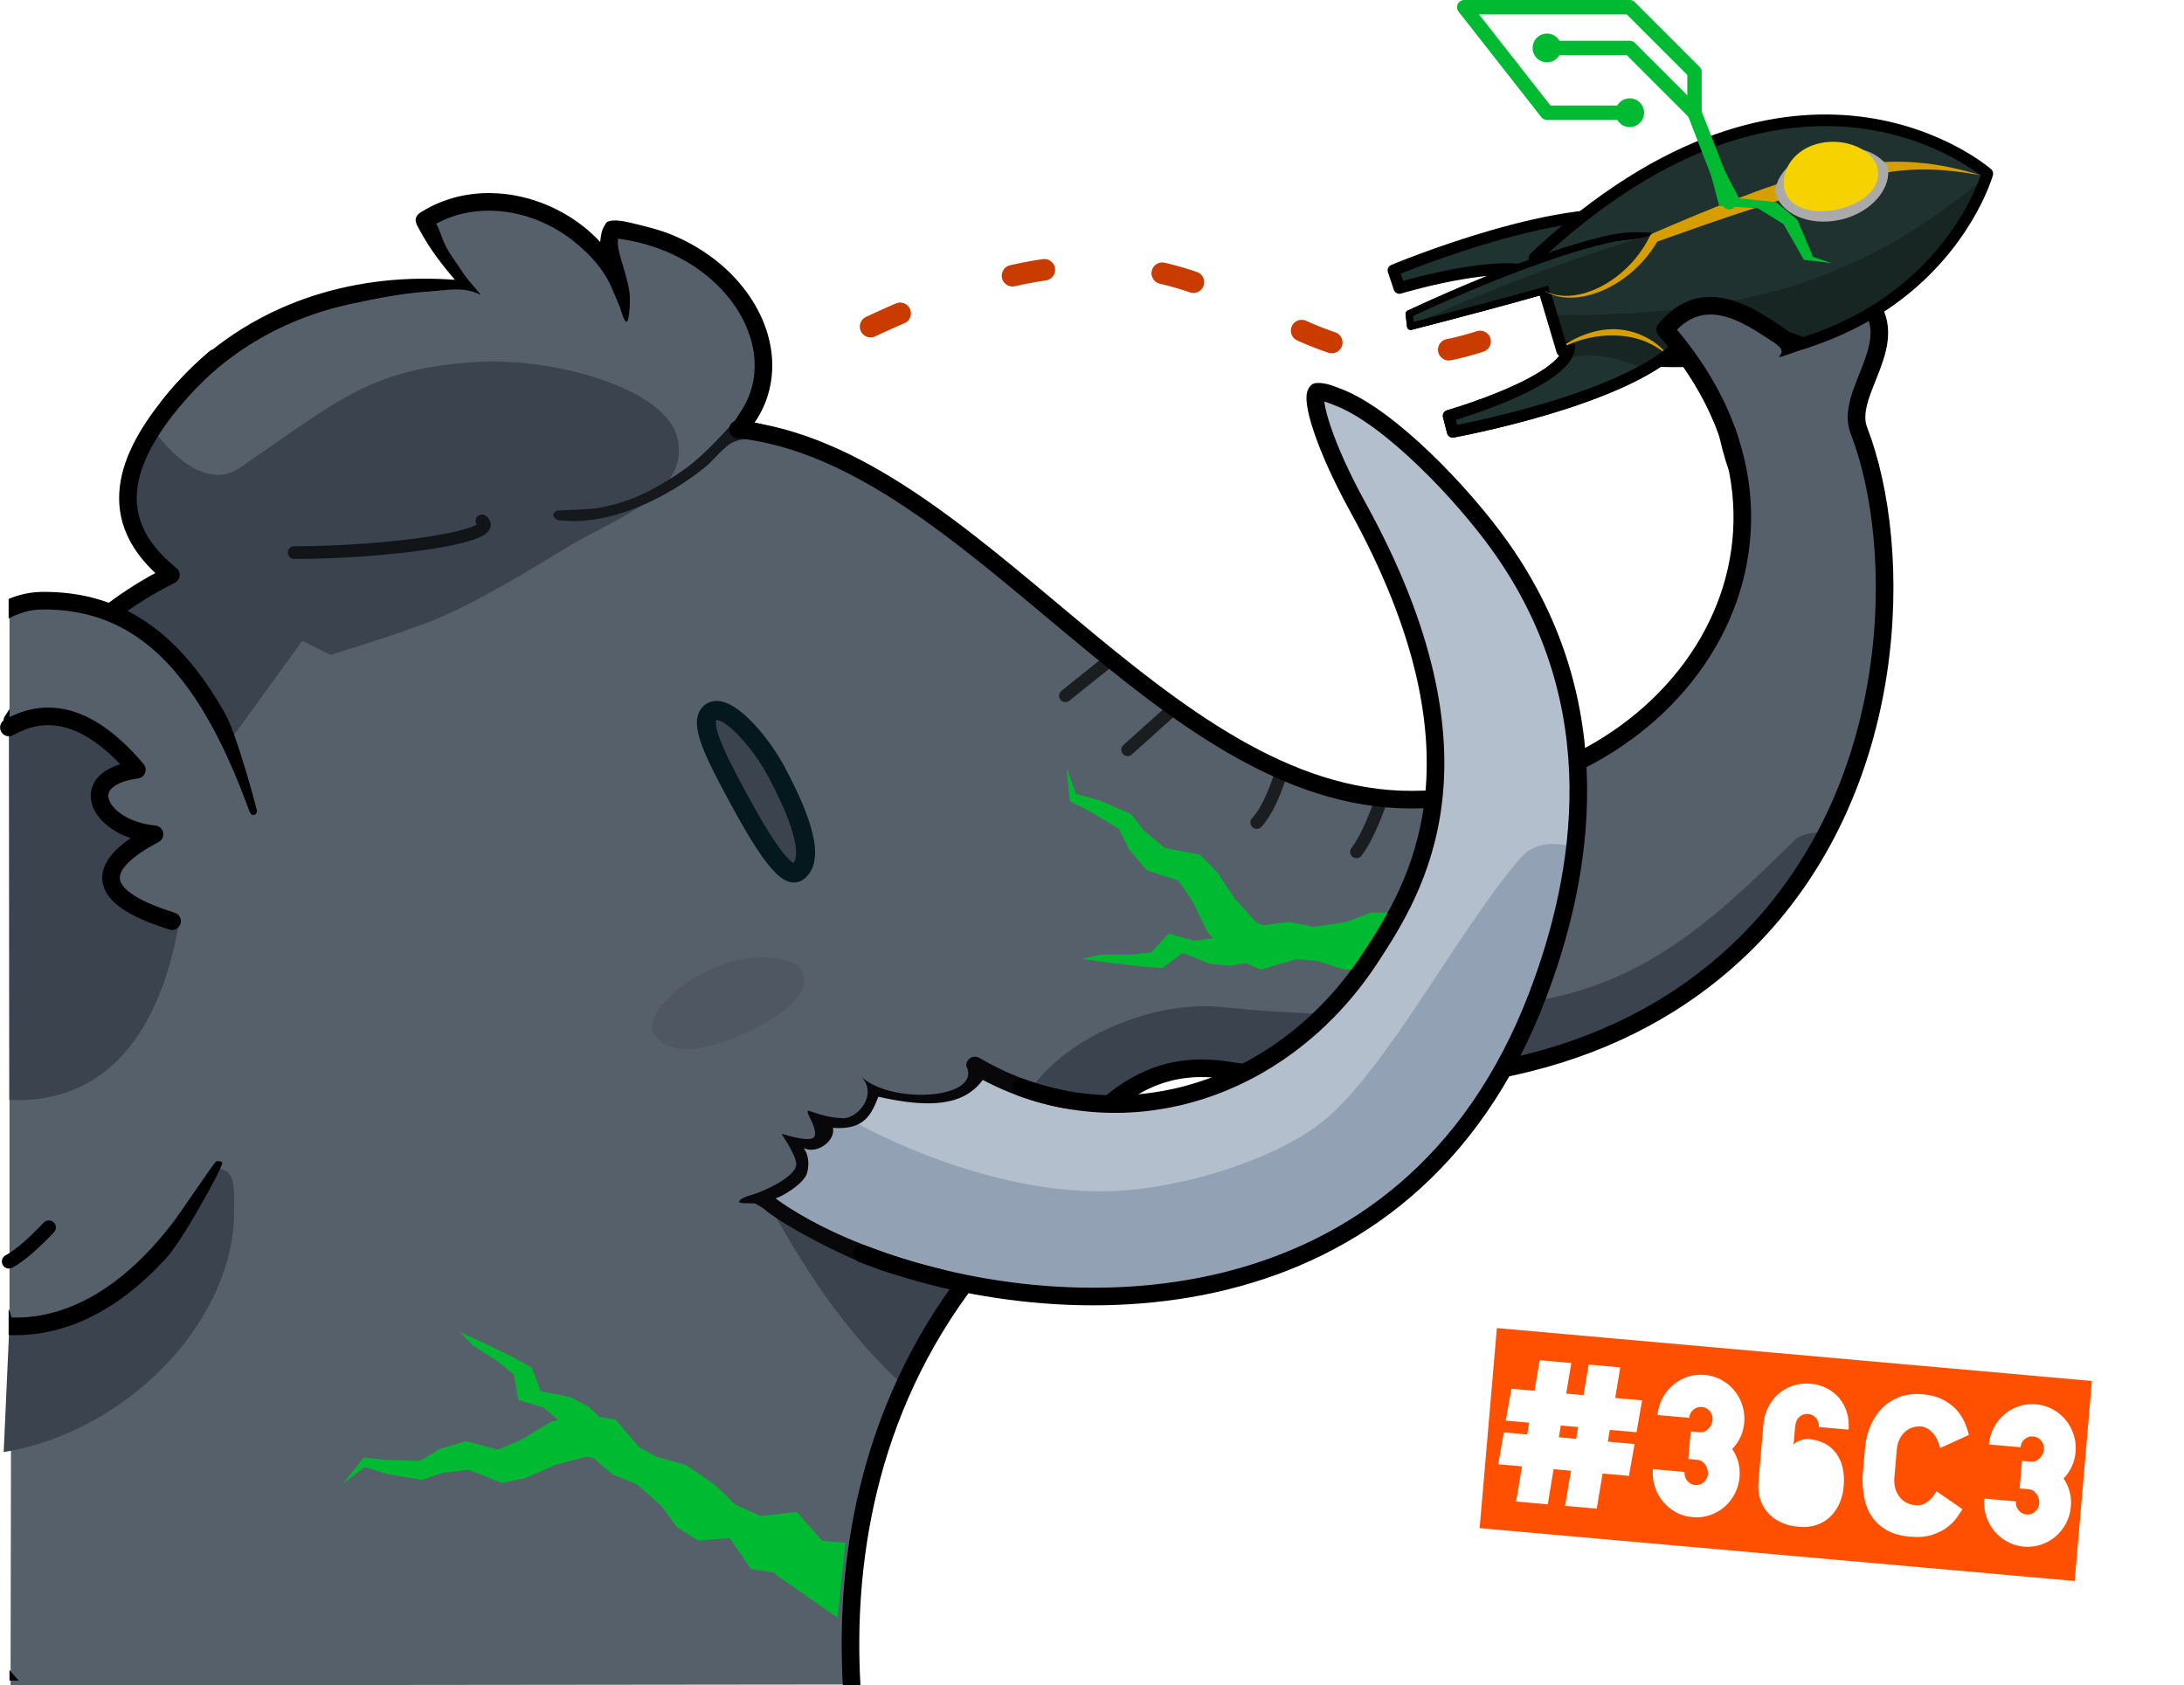 <?xml version="1.0" encoding="UTF-8" standalone="no"?>
<svg
   xmlns:dc="http://purl.org/dc/elements/1.1/"
   xmlns:cc="http://creativecommons.org/ns#"
   xmlns:rdf="http://www.w3.org/1999/02/22-rdf-syntax-ns#"
   xmlns:svg="http://www.w3.org/2000/svg"
   xmlns="http://www.w3.org/2000/svg"
   xmlns:sodipodi="http://sodipodi.sourceforge.net/DTD/sodipodi-0.dtd"
   xmlns:inkscape="http://www.inkscape.org/namespaces/inkscape"
   width="310.09"
   height="239.321"
   viewBox="0 0 310.09 239.321"
   version="1.1"
   xml:space="preserve"
   style="clip-rule:evenodd;fill-rule:evenodd;stroke-linecap:round;stroke-linejoin:round;stroke-miterlimit:1.5"
   id="svg1079"
   sodipodi:docname="36c33.svg"
   inkscape:version="0.92.4 5da689c313, 2019-01-14"><defs
     id="defs1083" /><sodipodi:namedview
     pagecolor="#ffffff"
     bordercolor="#666666"
     borderopacity="1"
     objecttolerance="10"
     gridtolerance="10"
     guidetolerance="10"
     inkscape:pageopacity="0"
     inkscape:pageshadow="2"
     inkscape:window-width="2556"
     inkscape:window-height="1414"
     id="namedview1081"
     showgrid="false"
     inkscape:zoom="1.5219697"
     inkscape:cx="-120.9312"
     inkscape:cy="-55.991441"
     inkscape:window-x="0"
     inkscape:window-y="22"
     inkscape:window-maximized="0"
     inkscape:current-layer="svg1079"
     fit-margin-top="0"
     fit-margin-left="0"
     fit-margin-right="0"
     fit-margin-bottom="0" /><g
     id="mastodon"
     transform="translate(1.548,4.212)"><path
       d="M -0.05,235.109 0.2,98.139 C 3.862,92.555 10.515,83.499 22.717,77.419 12.803,69.46 16.496,60.602 23.013,52.703 33.475,40.024 48.48,34.375 64.985,36.521 61.266,32.269 60.64,30.792 58.717,27.086 c 11.337,-7.311 27.917,1.7 28.167,13.5 -0.136,-6.404 -2.855,-8.783 -1.667,-12.167 0.289,-0.011 0.577,-0.052 0.858,-0.018 17.264,2.078 26.303,18.554 17.142,28.351 33.605,3.604 59.756,52.679 95.675,52.586 37.871,-0.099 62.192,-36.921 35.992,-66.752 6.067,-7.321 13.278,-0.917 17.667,1.833 2.75,-2.482 4.25,-4.389 10.666,-6.333 5.917,6.222 -2.963,13.342 -0.833,18.833 6.393,16.481 6.361,50.928 -16.368,73.137 -14.105,13.782 -37.142,23.22 -73.465,17.696 -16.123,-2.452 -22.891,11.917 -36.192,29.058 -15.251,19.656 -17.901,41.707 -16.995,58.174 z"
       style="fill:#56606b"
       id="path985"
       inkscape:connector-curvature="0" /><path
       d="m 257.375,114.778 c 0.592,-1.223 -3.029,-0.751 -4,0.2 -10.167,9.967 -19.536,19.144 -34.2,22.4 -14.335,3.184 -33.1,2.867 -47.4,1.4 -9.93,-1.018 -24.681,4.919 -28.8,15 l 6.8,5.8 c 2.533,-4.849 8.314,-11.459 14.4,-11.8 11.933,-0.666 39.167,3.667 54.8,-1.8 15.568,-5.443 31.267,-16.466 38.4,-31.2 z"
       style="fill:#3a434e"
       id="path987"
       inkscape:connector-curvature="0" /><path
       d="m 107.975,167.386 c 5.488,10.128 11.618,18.64 18.6,25 l 9.6,-16.8 z"
       style="fill:#3a434e"
       id="path989"
       inkscape:connector-curvature="0" /><path
       d="m 22.975,76.978 c -5.43,-4.965 -11.864,-9.557 -2.6,-20 0,0 6.25,9.293 12.2,5.2 14.257,-9.806 18.61,-14.051 33.6,-15 10.62,-0.672 26.565,3.652 28.4,10.6 2.149,8.138 -8.933,11.667 -15.4,15.6 -6.131,3.73 -13.2,8.034 -19,10.4 -4.952,2.021 -14.8,5 -14.8,5 l -4,-2 -10,13.8 -17.8,-7.2 -5.4,-5.2 z"
       style="fill:#3a434e"
       id="path991"
       inkscape:connector-curvature="0" /><path
       d="m 103.384,55.375 c 0.031,0.004 0.063,0.006 0.093,0.012 0.093,0.016 0.183,0.048 0.266,0.093 0.34,0.182 0.528,0.573 0.46,0.953 -0.023,0.123 -0.071,0.242 -0.142,0.346 -0.018,0.026 -0.038,0.05 -0.057,0.075 -0.155,0.183 1.259,1.058 1.102,1.239 -0.67,0.194 -0.923,-0.127 -2.229,0.338 -1.556,0.554 -3.048,2.689 -4.338,3.72 -1.363,1.088 -2.794,2.091 -4.283,2.997 -2.466,1.499 -5.101,2.746 -7.865,3.586 -2.049,0.622 -4.181,1.021 -6.326,1.043 -0.561,0.006 -1.121,-0.015 -1.679,-0.065 C 78.248,69.7 78.111,69.686 77.973,69.67 77.845,69.655 77.713,69.645 77.59,69.603 77.289,69.499 77.061,69.236 77,68.924 c -0.018,-0.093 0.182,-0.559 0.572,-0.626 0.448,-0.078 4.628,-0.144 5.858,-0.381 1.554,-0.298 3.26,-0.735 4.733,-1.31 2.455,-0.958 4.761,-2.334 6.942,-3.811 2.353,-1.594 4.356,-3.653 6.3,-5.727 0.421,-0.449 0.828,-0.909 1.225,-1.378 l 0.065,-0.069 c 0.024,-0.02 0.046,-0.042 0.071,-0.061 0.1,-0.077 0.215,-0.133 0.337,-0.163 0.082,-0.02 0.104,-0.018 0.187,-0.025 0.031,0 0.063,0.001 0.094,0.002 z"
       style="fill:#15181c;fill-rule:nonzero"
       id="path993"
       inkscape:connector-curvature="0" /><path
       d="m 66.884,69.752 c 2.98,2.263 -13.562,4.511 -26.667,4.5"
       style="fill:none;stroke:#000000;stroke-width:1.8px;stroke-opacity:0.69"
       id="path995"
       inkscape:connector-curvature="0" /><path
       d="m 149.717,94.586 5.834,-4.667"
       style="fill:none;stroke:#000000;stroke-width:1.8px;stroke-opacity:0.69"
       id="path997"
       inkscape:connector-curvature="0" /><path
       d="m 158.551,102.252 6.5,-5.833"
       style="fill:none;stroke:#000000;stroke-width:1.8px;stroke-opacity:0.69"
       id="path999"
       inkscape:connector-curvature="0" /><path
       d="m 176.884,112.586 c 1.34,-1.428 2.555,-4.052 3.667,-7.667"
       style="fill:none;stroke:#000000;stroke-width:1.8px;stroke-opacity:0.69"
       id="path1001"
       inkscape:connector-curvature="0" /><path
       d="m 191.051,116.752 c 1.163,-1.499 2.33,-4.107 3.5,-7.333"
       style="fill:none;stroke:#000000;stroke-width:1.8px;stroke-opacity:0.69"
       id="path1003"
       inkscape:connector-curvature="0" /><path
       d="m 99.384,96.919 c -1.799,1.324 0.46,5.835 3.756,11.95 3.064,5.687 6.811,12.002 8.577,10.717 2.85,-2.075 -0.356,-9.201 -3,-14.167 -2.482,-4.663 -7.318,-9.984 -9.333,-8.5 z"
       style="fill:#3a434e;stroke:#05181e;stroke-width:2.7px"
       id="path1005"
       inkscape:connector-curvature="0" /><path
       d="m 99.568,133.34 c 7.003,-3.042 12.226,-1.139 12.855,0.449 1.041,2.632 -1.712,5.944 -9.068,9.081 -7.533,3.213 -11.034,1.908 -12.229,-0.658 -0.837,-1.796 2.482,-6.282 8.442,-8.872 z"
       style="fill:#4f5862"
       id="path1007"
       inkscape:connector-curvature="0" /><path
       d="m -0.2,234.433 v -1.527 c 0.1,0.126 0.201,0.252 0.303,0.376 0.326,0.395 0.666,0.779 1.019,1.151 z M 106.381,55.955 c 1.339,0.253 -3.3,2.04 -3.3,2.04 -0.92,-0.093 -0.709,-1.267 -0.305,-2.441 0,0 0.705,-1.088 0.976,-1.51 0.536,-0.836 0.968,-1.738 1.276,-2.681 0.274,-0.836 0.449,-1.702 0.528,-2.578 0.052,-0.587 0.061,-1.177 0.029,-1.765 -0.023,-0.427 -0.068,-0.852 -0.132,-1.274 -0.488,-3.184 -2.092,-6.121 -4.222,-8.504 -0.374,-0.418 -0.766,-0.821 -1.173,-1.208 C 99.486,35.491 98.884,34.98 98.257,34.501 97.475,33.905 96.653,33.36 95.801,32.868 94.556,32.149 93.245,31.543 91.893,31.052 90.688,30.615 89.451,30.268 88.196,30.01 87.571,29.882 86.943,29.778 86.311,29.691 l -0.114,-0.015 c -0.122,1.02 0.171,2.034 0.455,3.003 0.159,0.533 0.323,1.064 0.478,1.598 0.272,0.951 0.511,1.91 0.68,2.885 0.185,1.072 0.006,3.929 -0.303,4.254 -0.345,0.363 -0.824,-1.27 -1.04,-2.014 -0.046,-0.156 -1.063,-2.533 -1.312,-3.07 -1.201,-2.584 -3.006,-4.466 -5.204,-6.252 -0.385,-0.313 -0.784,-0.612 -1.193,-0.895 -0.527,-0.363 -1.071,-0.701 -1.63,-1.012 -0.685,-0.38 -1.392,-0.721 -2.116,-1.019 -0.899,-0.369 -1.824,-0.674 -2.767,-0.907 -1.254,-0.311 -2.537,-0.49 -3.828,-0.536 -0.23,-0.007 -0.46,-0.01 -0.689,-0.009 -0.505,0.006 -1.009,0.03 -1.512,0.08 -0.96,0.094 -1.913,0.274 -2.841,0.543 -1.036,0.3 -2.034,0.713 -2.985,1.222 l -0.005,0.003 c 0.584,1.048 0.809,2.129 1.363,3.195 0.771,1.486 1.45,2.23 2.617,4.045 0.506,0.789 2.57,2.986 2.256,2.831 -2.438,-1.204 -4.796,-0.6 -7.533,-0.419 -3.657,0.241 -7.303,0.989 -10.886,1.76 -3.669,0.791 -7.245,2.021 -10.604,3.698 -2.608,1.303 -5.082,2.874 -7.365,4.688 -2.244,1.785 -4.301,3.803 -6.136,6.007 -0.583,0.7 -3.315,0.138 -2.816,-0.495 0.78,-0.991 1.595,-1.953 2.451,-2.878 1.356,-1.466 2.811,-2.841 4.352,-4.11 3.066,-2.526 6.474,-4.628 10.097,-6.254 3.043,-1.366 6.234,-2.397 9.494,-3.099 3.381,-0.729 6.835,-1.104 10.292,-1.154 1.694,-0.025 3.386,0.034 5.076,0.155 -0.222,-0.26 -0.441,-0.522 -0.661,-0.785 -0.914,-1.105 -1.803,-2.23 -2.61,-3.416 C 59.011,30.201 58.33,29.034 57.7,27.838 l -0.091,-0.174 c -0.117,-0.383 -0.208,-0.494 -0.099,-0.901 0.1,-0.375 0.252,-0.491 0.535,-0.731 0.041,-0.036 0.092,-0.059 0.138,-0.088 0.473,-0.299 0.96,-0.575 1.459,-0.827 1.594,-0.805 3.309,-1.36 5.069,-1.656 0.991,-0.166 1.993,-0.247 2.998,-0.259 0.157,0 0.157,0 0.315,0 0.84,0.011 1.678,0.068 2.511,0.179 1.862,0.248 3.69,0.746 5.428,1.461 2.235,0.92 4.328,2.198 6.149,3.79 0.533,0.466 1.039,0.96 1.522,1.478 l 0.034,0.036 c 0,-0.112 0.121,-1.168 0.289,-1.644 0.157,-0.443 0.573,-1.14 0.721,-1.211 0.667,-0.318 1.785,-0.243 3.413,0.152 2.003,0.486 4.018,0.956 5.919,1.753 0.987,0.415 1.95,0.886 2.881,1.415 0.794,0.451 1.564,0.943 2.306,1.476 0.53,0.38 1.045,0.782 1.543,1.203 3.133,2.648 5.645,6.142 6.76,10.12 0.18,0.643 0.323,1.297 0.424,1.957 0.153,1.003 0.211,2.021 0.163,3.035 -0.058,1.218 -0.269,2.428 -0.635,3.591 -0.427,1.357 -1.062,2.653 -1.875,3.82 0.269,0.044 0.536,0.093 0.804,0.142 z"
       id="path1009"
       inkscape:connector-curvature="0" /><path
       d="m 0.2,98.139 c 3.662,-5.584 10.315,-14.64 22.517,-20.72 -9.914,-7.959 -6.221,-16.817 0.296,-24.716 1.86,-2.254 3.864,-4.286 5.993,-6.091"
       style="fill:none;stroke:#000000;stroke-width:2.5px;stroke-linecap:butt;stroke-miterlimit:1.414"
       id="path1011"
       inkscape:connector-curvature="0" /><path
       d="m 103.217,56.752 c 33.605,3.604 59.756,52.679 95.675,52.586 37.871,-0.099 62.192,-36.921 35.992,-66.752 6.067,-7.321 13.278,-0.917 17.667,1.833 2.75,-2.482 4.25,-4.389 10.666,-6.333 5.917,6.222 -2.963,13.342 -0.833,18.833 6.393,16.481 6.361,50.928 -16.368,73.137 -14.105,13.782 -37.142,23.22 -73.465,17.696 -16.123,-2.452 -22.891,11.917 -36.192,29.058 -15.251,19.656 -17.901,41.707 -16.995,58.174"
       style="fill:none;stroke:#000000;stroke-width:2.5px;stroke-linecap:butt;stroke-miterlimit:1.414"
       id="path1013"
       inkscape:connector-curvature="0" /></g><g
     style="clip-rule:evenodd;fill-rule:evenodd;stroke-linecap:round;stroke-linejoin:round;stroke-miterlimit:1.5"
     id="g3380-7"
     transform="matrix(0.181,0.984,0.984,-0.181,63.377,82.04)"><path
       style="font-family:none;mix-blend-mode:normal;fill:none;fill-rule:nonzero;stroke:none;stroke-width:0.341;stroke-linecap:butt;stroke-linejoin:miter;stroke-miterlimit:10;stroke-dasharray:none;stroke-dashoffset:0"
       inkscape:connector-curvature="0"
       id="path1467-3"
       d="M 41.525,89.074 52.299,87.39" /><path
       style="font-family:none;mix-blend-mode:normal;fill:#00bb31;fill-rule:nonzero;stroke:none;stroke-width:0.341;stroke-linecap:butt;stroke-linejoin:miter;stroke-miterlimit:10;stroke-dasharray:none;stroke-dashoffset:0"
       inkscape:connector-curvature="0"
       id="path1575-6"
       d="m 75.152,135.288 0.125,-0.223 -1.941,-2.926 1.13,-5.175 -3.341,-3.033 -0.656,-3.49 0.687,-3.718 -0.155,-4.611 -1.327,-3.376 -0.149,-2.54 -0.025,-1.108 -0.618,-0.926 -3.815,-2.347 -4.256,-1.828 -2.816,-1.945 -1.83,-4.683 -2.855,-2.425 -2.777,-1.465 -2.751,-4.125 -1.454,-3.022 -3.918,-0.648 4.8,-0.39 1.895,2.503 3.192,3.606 3.218,0.946 3.296,1.906 2.271,4.164 3.257,1.426 4.697,1.309 0.939,0.578 0.025,-0.19 -0.149,-2.54 -1.663,-3.319 2.201,-2.939 -0.206,-2.876 -0.77,-4.161 0.102,-2.73 1.129,3.313 1.385,4.453 0.821,3.167 -1.586,3.231 2.278,3.61 0.764,2.832 0.019,2.132 1.275,1.911 -0.538,5.205 0.764,2.832 1.943,3.667 0.771,4.903 -0.072,4.01 1.271,3.782 3.957,3.325 -0.515,5.467 2.066,2.601 -8.521,6.455" /></g><g
     id="ear"
     transform="translate(1.548,4.212)"><path
       d="m -0.2,82.153 c 1.465,-0.675 2.995,-1.047 4.584,-1.067 14.728,-0.191 23.716,10.351 30.667,29.5 l -5.667,51.333 c -8.83,15.645 -19.32,22.601 -29.584,22.197 z"
       style="fill:#56606b"
       id="path1016"
       inkscape:connector-curvature="0" /><path
       d="m 29.575,161.778 c -6.286,14.409 -16.353,21.623 -29.8,22.4 l -0.8,17.8 c 17.772,-2.913 32.907,-18.909 32.708,-34.4 -0.031,-2.45 0.409,-5.588 -2.108,-5.8 z"
       style="fill:#3a434e"
       id="path1018"
       inkscape:connector-curvature="0" /><path
       d="m -0.322,181.638 0.437,1.238 c 0.17,0.004 0.17,0.004 0.339,0.006 0.386,0.001 0.771,-0.004 1.156,-0.022 0.854,-0.041 1.705,-0.137 2.547,-0.285 0.782,-0.137 1.557,-0.32 2.319,-0.544 0.548,-0.161 1.09,-0.344 1.624,-0.546 3.629,-1.374 6.866,-3.636 9.686,-6.276 0.463,-0.435 0.916,-0.88 1.36,-1.335 0.618,-0.634 1.216,-1.287 1.797,-1.955 0.769,-0.885 1.507,-1.798 2.216,-2.731 0.834,-1.099 5.784,-8.459 5.999,-8.498 0.143,-0.027 0.29,-0.028 0.434,-0.004 0.144,0.025 0.282,0.074 0.409,0.146 0.385,0.218 -5.943,11.794 -8.351,14.038 -0.5,0.467 -0.944,0.991 -1.433,1.47 -3.031,2.974 -6.524,5.542 -10.462,7.177 -0.507,0.211 -1.022,0.406 -1.542,0.584 -2.419,0.828 -4.964,1.277 -7.522,1.282 -0.338,10e-4 -0.676,-0.006 -1.013,-0.021 z m 0,-100.798 C 0.004,80.702 0.336,80.577 0.673,80.465 1.088,80.327 1.511,80.21 1.938,80.116 2.427,80.009 2.923,79.931 3.422,79.885 3.674,79.862 3.925,79.849 4.178,79.84 4.42,79.835 4.662,79.833 4.904,79.833 c 0.818,0.006 1.634,0.039 2.448,0.111 1.45,0.127 2.891,0.368 4.3,0.734 1.417,0.369 2.801,0.864 4.129,1.482 0.881,0.41 1.738,0.873 2.564,1.384 0.556,0.344 1.099,0.709 1.627,1.094 3.727,2.714 6.691,6.349 9.114,10.241 0.488,0.783 0.955,1.578 1.404,2.384 1.606,2.881 4.443,13.486 4.447,13.632 0.02,0.667 -0.655,0.719 -0.843,0.495 -0.126,-0.149 -0.136,-0.201 -0.218,-0.376 -0.161,-0.441 -0.323,-0.881 -0.488,-1.321 C 32.262,106.715 31.03,103.775 29.6,100.928 28.572,98.881 27.445,96.882 26.175,94.975 23.889,91.54 21.108,88.361 17.649,86.067 17.08,85.689 16.495,85.337 15.894,85.013 14.957,84.507 13.984,84.069 12.983,83.706 11.394,83.129 9.739,82.743 8.062,82.533 7.119,82.415 6.17,82.351 5.221,82.337 4.798,82.33 4.373,82.326 3.95,82.352 3.603,82.373 3.257,82.413 2.914,82.472 1.78,82.667 0.69,83.068 -0.322,83.609 Z"
       id="path1020"
       inkscape:connector-curvature="0" /><path
       d="m -0.283,99.086 c 5.874,-3.336 11.929,-1.378 18.167,6 -9.031,1.219 -5.404,8.43 2.5,9.166 -7.718,4.048 -8.567,8.798 3.5,12.534 -3.064,17.657 -11.848,25.767 -24.109,25.192"
       style="fill:#3a434e"
       id="path1022"
       inkscape:connector-curvature="0" /><path
       d="m 22.884,126.586 c -12.067,-3.736 -10.218,-8.286 -2.5,-12.334 -7.904,-0.736 -11.531,-7.947 -2.5,-9.166 -6.238,-7.378 -12.293,-9.336 -18.167,-6"
       style="fill:none;stroke:#000000;stroke-width:2.5px"
       id="path1024"
       inkscape:connector-curvature="0" /><path
       d="m 5.384,170.086 c -2.131,2.23 -4.079,3.994 -5.667,4.833"
       style="fill:none;stroke:#000000;stroke-width:2px"
       id="path1026"
       inkscape:connector-curvature="0" /></g><g
     id="g3380"
     transform="rotate(164.315,72.112,157.677)"><path
       style="font-family:none;mix-blend-mode:normal;fill:none;fill-rule:nonzero;stroke:none;stroke-width:0.341;stroke-linecap:butt;stroke-linejoin:miter;stroke-miterlimit:10;stroke-dasharray:none;stroke-dashoffset:0"
       inkscape:connector-curvature="0"
       id="path1467"
       d="M 41.525,89.074 52.299,87.39" /><path
       style="font-family:none;mix-blend-mode:normal;fill:#00bb31;fill-rule:nonzero;stroke:none;stroke-width:0.341;stroke-linecap:butt;stroke-linejoin:miter;stroke-miterlimit:10;stroke-dasharray:none;stroke-dashoffset:0"
       inkscape:connector-curvature="0"
       id="path1575"
       d="m 53.328,83.926 0.008,0.255 3.173,1.504 1.702,5.016 4.428,0.874 2.363,2.651 1.33,3.539 2.513,3.87 2.879,2.207 1.438,2.099 0.594,0.936 1.007,0.474 4.479,0.042 4.589,-0.63 3.416,0.213 3.984,3.067 3.697,0.604 3.134,-0.178 4.485,2.113 2.805,1.839 3.69,-1.467 -3.91,2.811 -2.915,-1.167 -4.595,-1.441 -3.244,0.85 -3.807,0.068 -4.094,-2.395 -3.525,0.459 -4.699,1.302 -1.102,-0.01 0.077,0.176 1.438,2.099 3.137,1.985 -0.369,3.654 1.66,2.357 2.807,3.167 1.321,2.391 -2.677,-2.255 -3.485,-3.099 -2.338,-2.289 -0.309,-3.586 -3.815,-1.917 -2.116,-2.031 -1.117,-1.816 -2.078,-0.979 -2.225,-4.736 -2.116,-2.031 -3.557,-2.139 -3.19,-3.802 -2.008,-3.472 -3.04,-2.583 -5.105,-0.806 -2.38,-4.948 -3.112,-1.161 3.967,-9.926" /></g><g
     id="tooth"
     transform="translate(1.548,4.212)"><path
       d="m 185.425,51.423 c 1.041,-0.089 2.306,0.5 3.031,0.773 7.107,2.685 17.611,13.538 23.16,21.398 15.745,22.304 11.694,46.438 5.101,63.658 -22.38,58.462 -90.231,44.968 -110.5,28.5 8.201,-2.251 12.497,-7.919 16.625,-14.912 8.739,2.011 13.697,1.952 14.042,-3.754 18.919,11.165 42.946,4.876 56.167,-15.334 6.391,-9.77 17.973,-28.086 -1.834,-64 -4.763,-8.636 -6.735,-15.404 -5.792,-16.329 z"
       style="fill:#b3bfcd"
       id="path1029"
       inkscape:connector-curvature="0" /><path
       d="m 120.019,155.243 -3.044,0.335 -4.4,3.4 c 0.926,3.558 -1.372,5.643 -4.653,7.046 27.684,17.335 60.967,17.571 83.211,3.419 16.456,-10.469 25.688,-28.819 31.042,-53.265 0,0 -4.899,-1.934 -7.8,1.4 -8.7,10 -18.813,29.711 -27.8,37.2 -6.466,5.389 -19.817,9.793 -30.388,10.144 -15.512,0.515 -31,-6.847 -36.168,-9.679 z"
       style="fill:#93a1b5"
       id="path1031"
       inkscape:connector-curvature="0" /><path
       d="m 132.369,176.081 c 2.968,0.715 5.221,3.704 1.785,2.969 -3.093,-0.662 -6.128,-1.563 -9.164,-2.451 -6.083,-1.779 -15.916,-7.174 -18.053,-9.141 -0.255,-0.234 -1.133,-0.712 -1.305,-0.78 -0.157,-0.062 -2.171,0.065 -2.231,-0.204 -0.091,-0.411 1.157,-0.859 1.722,-1.002 1.442,-0.366 6.464,-2.566 6.378,-4.411 -0.071,-1.527 -2.286,-4.351 -1.997,-4.273 0.343,0.093 4.752,1.594 4.652,0.058 l 0.011,-0.005 c 0.021,-0.103 0.014,-0.212 0.003,-0.316 -0.021,-0.184 -0.064,-0.365 -0.115,-0.543 -0.172,-0.595 -0.44,-1.16 -0.722,-1.709 l -0.057,-0.109 c -0.03,-0.074 -0.068,-0.146 -0.091,-0.223 -0.046,-0.155 -0.061,-0.317 -0.045,-0.478 2.882,1.016 3.671,1.014 4.918,1.103 2.078,0.148 5.061,-3.258 2.755,-5.813 4.448,3.951 17.188,3.059 14.821,-1.653 l 0.02,-0.239 c 0.058,-0.203 0.059,-0.263 0.174,-0.444 0.261,-0.413 0.754,-0.639 1.238,-0.568 0.212,0.031 0.258,0.069 0.45,0.158 0.216,0.127 0.432,0.252 0.65,0.376 1.142,0.64 2.311,1.231 3.51,1.757 2.333,1.023 4.768,1.813 7.259,2.346 3.736,0.8 4.381,3.379 0.462,2.643 -2.577,-0.484 -5.104,-1.224 -7.536,-2.2 -1.286,-0.516 -2.541,-1.101 -3.769,-1.741 l -0.102,-0.053 c -2.731,3.7 -7.577,4.022 -14.814,2.388 l -0.008,-0.004 c -0.971,2.432 -1.92,4.774 -6.447,4.417 0.391,1.834 -2.308,3.855 -4.2,2.849 0.639,0.769 0.902,2.042 0.545,3.501 -0.41,1.675 -4.052,3.667 -4.522,3.645 0.197,0.139 0.762,0.562 0.961,0.698 0.56,0.375 1.125,0.741 1.7,1.093 2.71,1.659 5.576,3.059 8.509,4.276 4.098,1.7 8.343,3.045 12.655,4.083 z"
       style="fill:#08080a"
       id="path1033"
       inkscape:connector-curvature="0" /><path
       d="m 143.441,150.197 c 17.632,6.463 37.877,-0.509 49.61,-18.445 6.391,-9.77 17.973,-28.086 -1.834,-64 -4.763,-8.636 -6.735,-15.404 -5.792,-16.329 1.041,-0.089 2.306,0.5 3.031,0.773 7.107,2.685 17.611,13.538 23.16,21.398 15.745,22.304 11.694,46.438 5.101,63.658 -18.433,48.151 -67.71,47.49 -95.844,36.558"
       style="fill:none;stroke:#000000;stroke-width:2.5px;stroke-linecap:butt;stroke-miterlimit:1.414"
       id="path1035"
       inkscape:connector-curvature="0" /></g><g
     id="fairydust"
     transform="translate(1.548,4.212)"><path
       d="m 218.411,35.777 c -3.4,-4.494 -21.276,0.906 -21.276,0.906 l -0.838,-2.508 c 0,0 25.291,-10.628 36.667,-7.244"
       style="fill:#1f3330;stroke:#000000;stroke-width:1.65px"
       id="path1038"
       inkscape:connector-curvature="0" /><path
       d="m 218.286,38.978 c 0,0 -0.889,-2.985 -1.962,-6.586 37.655,-35.279 64.279,-11.974 64.279,-11.974 l 0.012,0.041 c 0,0 -9.535,34.074 -60.356,25.145 -1.072,-3.602 -1.961,-6.586 -1.961,-6.586"
       style="fill:#1f3230"
       id="path1040"
       inkscape:connector-curvature="0" /><path
       d="m 218.836,40.526 c 25.477,0.134 43.331,-4.052 61.69,-19.785 0.293,-0.149 -6.478,25.922 -48.844,27.274 -5.939,-2.212 -8.261,-2.262 -12.156,-0.774 2.291,-0.796 0.053,-6.347 -0.69,-6.715 z"
       style="fill:#172523"
       id="path1042"
       inkscape:connector-curvature="0" /><path
       d="m 218.286,38.978 c 0,0 -0.889,-2.985 -1.962,-6.586 37.655,-35.279 64.279,-11.974 64.279,-11.974 l 0.012,0.041 c 0,0 -9.535,34.074 -60.356,25.145 -1.072,-3.602 -1.961,-6.586 -1.961,-6.586"
       style="fill:none;stroke:#000000;stroke-width:1.65px"
       id="path1044"
       inkscape:connector-curvature="0" /><path
       d="m 221.273,45.077 c -0.449,4.982 -17.14,9.762 -17.14,9.762 l 0.581,2.261 c 0,0 25.088,-4.559 32.343,-12.632"
       style="fill:#1f3330;stroke:#000000;stroke-width:1.65px"
       id="path1046"
       inkscape:connector-curvature="0" /><path
       d="m 221.14,42.984 c 8.607,-1.337 23.666,1.3 10.542,5.031 -5.939,-2.212 -8.261,-2.262 -12.156,-0.774 2.291,-0.796 2.357,-3.889 1.614,-4.257 z"
       style="fill:#172523"
       id="path1048"
       inkscape:connector-curvature="0" /><path
       d="m 221.273,45.077 c -0.449,4.982 -17.14,9.762 -17.14,9.762 l 0.581,2.261 c 0,0 25.088,-4.559 32.343,-12.632"
       style="fill:none;stroke:#000000;stroke-width:1.65px"
       id="path1050"
       inkscape:connector-curvature="0" /><path
       d="m 218.381,36.857 c -7.915,2.284 -19.654,5.284 -19.654,5.284 l -0.214,-1.787 c 0,0 23.303,-11.103 33.67,-11.388"
       style="fill:#1f3330"
       id="path1052"
       inkscape:connector-curvature="0" /><path
       d="M 198.526,42.074 C 216,34.22 223.667,32.038 233.179,28.984 c -0.166,0.044 -0.864,3.962 -5.779,6.858 -1.989,1.172 -4.624,2.65 -8.718,1.673 -1.533,-1.143 -14.094,3.738 -20.156,4.559 z"
       style="fill:#172523"
       id="path1054"
       inkscape:connector-curvature="0" /><path
       d="m 218.381,36.857 c -7.915,2.284 -19.654,5.284 -19.654,5.284 l -0.214,-1.787 c 0,0 23.303,-11.103 33.67,-11.388"
       style="fill:none"
       id="path1056"
       inkscape:connector-curvature="0" /><path
       d="m 232.936,28.876 c 0.392,0.696 -4.254,0.989 -5.076,1.151 -0.454,0.09 -1.896,0.419 -2.835,0.664 -2.426,0.635 -4.817,1.402 -7.184,2.228 -3.175,1.108 -6.309,2.329 -9.415,3.614 -3.067,1.269 -6.107,2.601 -9.117,3.999 l -0.257,0.12 0.103,0.863 c 1.193,-0.307 2.385,-0.617 3.577,-0.927 5.183,-1.357 10.362,-2.733 15.511,-4.212 l 0.276,0.961 c -3.226,0.927 -6.463,1.812 -9.706,2.679 -3.143,0.841 -6.291,1.665 -9.442,2.476 l -0.52,0.134 c -0.068,0.011 -0.085,0.019 -0.154,0.014 -0.183,-0.01 -0.349,-0.124 -0.425,-0.291 -0.029,-0.063 -0.029,-0.081 -0.042,-0.148 l -0.214,-1.788 c -0.002,-0.069 -0.007,-0.087 0.006,-0.155 0.02,-0.103 0.073,-0.197 0.149,-0.269 0.051,-0.047 0.069,-0.053 0.128,-0.087 0.342,-0.161 0.683,-0.321 1.026,-0.48 3.294,-1.517 6.622,-2.965 9.982,-4.331 3.17,-1.289 6.37,-2.509 9.614,-3.599 2.357,-0.792 4.74,-1.52 7.16,-2.095 0.924,-0.22 1.95,-0.415 2.894,-0.525 1.971,-0.23 3.961,0.004 3.961,0.004 z"
       style="fill-rule:nonzero"
       id="path1058"
       inkscape:connector-curvature="0" /><path
       d="m 232.936,28.876 c 0.392,0.696 -4.254,0.989 -5.076,1.151 -0.454,0.09 -1.896,0.419 -2.835,0.664 -2.426,0.635 -4.817,1.402 -7.184,2.228 -3.175,1.108 -6.309,2.329 -9.415,3.614 -3.067,1.269 -6.107,2.601 -9.117,3.999 l -0.257,0.12 0.103,0.863 c 1.193,-0.307 2.385,-0.617 3.577,-0.927 5.183,-1.357 10.362,-2.733 15.511,-4.212 l 0.276,0.961 c -3.226,0.927 -6.463,1.812 -9.706,2.679 -3.143,0.841 -6.291,1.665 -9.442,2.476 l -0.52,0.134 c -0.068,0.011 -0.085,0.019 -0.154,0.014 -0.183,-0.01 -0.349,-0.124 -0.425,-0.291 -0.029,-0.063 -0.029,-0.081 -0.042,-0.148 l -0.214,-1.788 c -0.002,-0.069 -0.007,-0.087 0.006,-0.155 0.02,-0.103 0.073,-0.197 0.149,-0.269 0.051,-0.047 0.069,-0.053 0.128,-0.087 0.342,-0.161 0.683,-0.321 1.026,-0.48 3.294,-1.517 6.622,-2.965 9.982,-4.331 3.17,-1.289 6.37,-2.509 9.614,-3.599 2.357,-0.792 4.74,-1.52 7.16,-2.095 0.924,-0.22 1.95,-0.415 2.894,-0.525 1.971,-0.23 3.961,0.004 3.961,0.004 z"
       style="fill-rule:nonzero"
       id="path1060"
       inkscape:connector-curvature="0" /><path
       d="m 227.651,42.528 c 1.034,0.018 2.059,0.203 3.039,0.533 0.573,0.193 1.133,0.435 1.663,0.728 0.538,0.298 1.053,0.64 1.533,1.026 0.24,0.193 0.586,0.539 0.811,0.749 l -0.165,0.103 c -0.12,-0.085 -0.347,-0.224 -0.469,-0.307 -0.127,-0.086 -0.256,-0.17 -0.387,-0.251 -1.039,-0.649 -2.195,-1.114 -3.391,-1.381 -0.363,-0.081 -0.731,-0.146 -1.1,-0.192 -0.449,-0.057 -0.9,-0.088 -1.352,-0.104 -0.458,-0.016 -0.917,-0.014 -1.374,0.012 -1.067,0.059 -2.129,0.237 -3.159,0.52 -0.774,0.212 -1.528,0.488 -2.264,0.805 l -0.121,0.052 -0.111,-0.228 c 0.458,-0.275 0.922,-0.531 1.404,-0.761 0.375,-0.179 0.757,-0.345 1.145,-0.493 0.193,-0.074 0.387,-0.147 0.584,-0.21 0.319,-0.102 0.64,-0.199 0.966,-0.276 0.332,-0.079 0.666,-0.146 1.002,-0.2 0.492,-0.078 0.991,-0.115 1.488,-0.125 0.086,-10e-4 0.172,0 0.258,0 z"
       style="fill:#d79e00;fill-rule:nonzero"
       id="path1062"
       inkscape:connector-curvature="0" /><path
       d="m 267.781,18.748 c 1.78,0.003 3.559,0.137 5.319,0.402 1.477,0.222 2.939,0.536 4.386,0.905 0.412,0.105 0.822,0.214 1.232,0.327 0.335,0.092 0.67,0.185 1.002,0.286 -0.512,-0.077 -1.022,-0.168 -1.534,-0.248 -1.548,-0.237 -3.104,-0.428 -4.669,-0.514 -0.818,-0.045 -1.637,-0.06 -2.457,-0.05 -0.763,0.009 -1.526,0.054 -2.286,0.12 -1.09,0.094 -2.175,0.243 -3.252,0.434 -0.586,0.104 -13.341,3.485 -13.777,3.618 -0.682,0.207 -1.361,0.422 -2.041,0.635 -0.569,0.179 -1.139,0.356 -1.707,0.538 -0.972,0.311 -1.94,0.631 -2.908,0.953 -0.595,0.199 -1.192,0.396 -1.787,0.597 -1.101,0.371 -2.199,0.751 -3.297,1.133 -1.776,0.619 -3.551,1.244 -5.32,1.883 l -0.462,0.165 -0.465,0.17 c -0.079,0.134 -0.16,0.267 -0.242,0.399 -0.196,0.308 -0.398,0.611 -0.611,0.907 -0.418,0.58 -0.872,1.134 -1.359,1.658 -0.588,0.635 -1.224,1.226 -1.901,1.765 -0.522,0.417 -1.068,0.803 -1.636,1.154 -0.467,0.289 -0.949,0.557 -1.445,0.793 -0.41,0.196 -0.827,0.375 -1.253,0.532 -0.33,0.121 -0.664,0.23 -1.002,0.325 -0.282,0.079 -0.566,0.149 -0.852,0.207 -1.665,0.34 -3.467,0.324 -5.039,-0.381 -0.296,-0.132 -0.577,-0.29 -0.848,-0.467 0.071,0.039 0.141,0.077 0.212,0.115 0.324,0.162 0.658,0.299 1.005,0.403 1.622,0.487 3.379,0.304 4.972,-0.205 0.271,-0.086 0.54,-0.183 0.804,-0.288 0.317,-0.126 0.629,-0.266 0.936,-0.416 0.405,-0.199 0.801,-0.419 1.187,-0.655 0.441,-0.27 0.869,-0.563 1.281,-0.877 0.552,-0.42 1.076,-0.876 1.569,-1.363 0.586,-0.578 1.128,-1.201 1.62,-1.86 0.402,-0.539 0.771,-1.103 1.103,-1.688 0.168,-0.298 0.324,-0.602 0.477,-0.907 l 0.048,-0.079 c 0.052,-0.063 0.062,-0.082 0.127,-0.134 0.065,-0.051 0.086,-0.057 0.159,-0.093 0,0 0.435,-0.186 0.652,-0.279 0.636,-0.274 1.272,-0.549 1.909,-0.821 1.25,-0.532 2.501,-1.065 3.758,-1.582 0.9,-0.371 1.8,-0.737 2.703,-1.098 0.769,-0.309 1.539,-0.617 2.312,-0.916 1.122,-0.433 2.248,-0.856 3.377,-1.27 0.404,-0.149 0.808,-0.297 1.214,-0.44 0.828,-0.294 1.662,-0.575 2.496,-0.852 0.478,-0.158 13.231,-2.838 13.847,-2.873 0.581,-0.033 1.162,-0.053 1.744,-0.064 0.233,-0.002 0.466,-0.004 0.699,-0.004 z"
       style="fill:#d79e00;fill-rule:nonzero"
       id="path1064"
       inkscape:connector-curvature="0" /><path
       d="m 266.449,19.31 c 0.709,3.214 -2.34,6.722 -6.736,7.691 -4.395,0.969 -8.539,-0.854 -9.248,-4.069 0.496,-3.215 3.431,-5.125 6.847,-5.802 3.095,-0.614 6.621,-0.794 9.137,2.18 z"
       style="fill:#aaaaaa"
       id="path1066"
       inkscape:connector-curvature="0" /><path
       d="m 265.046,19.718 c 0.589,2.67 -2.009,4.993 -5.661,5.798 -3.652,0.805 -6.984,-0.21 -7.573,-2.881 -0.588,-2.671 1.389,-5.714 5.042,-6.519 3.652,-0.805 7.604,0.931 8.192,3.602 z"
       style="fill:#f5d200"
       id="path1068"
       inkscape:connector-curvature="0" /></g><g
     id="snout"
     transform="translate(1.548,4.212)"><path
       d="m 234.967,42.396 c 2.764,-4.253 8.761,-4.06 18.176,0.832 3.047,9.604 -4.024,9.242 -9.28,13.888 z"
       style="fill:#56606b"
       id="path1071"
       inkscape:connector-curvature="0" /><path
       d="m 242.496,57.519 c -1.207,-3.352 -2.893,-6.521 -4.913,-9.453 -1.119,-1.624 -2.342,-3.173 -3.64,-4.658 l -0.227,-0.376 c -0.027,-0.144 -0.08,-0.286 -0.082,-0.432 -0.002,-0.147 0.023,-0.296 0.072,-0.434 0.079,-0.221 0.166,-0.321 0.293,-0.471 0.152,-0.181 0.309,-0.358 0.47,-0.531 0.816,-0.877 1.754,-1.65 2.814,-2.214 0.582,-0.31 1.197,-0.555 1.834,-0.723 0.433,-0.115 0.875,-0.195 1.32,-0.239 0.319,-0.032 0.639,-0.046 0.96,-0.042 2.04,0.019 4.007,0.721 5.805,1.642 0.293,0.15 0.583,0.307 0.871,0.469 0.376,0.212 0.747,0.432 1.114,0.659 0.442,0.273 0.879,0.556 1.313,0.842 0.631,0.418 1.257,0.845 1.887,1.265 l 0.032,0.021 c 0.951,0.603 6.117,1.629 1.849,2.576 0,0 -3.661,1.412 -3.216,0.98 1.101,-1.068 -0.522,-1.829 -1.931,-2.756 -0.413,-0.272 -0.827,-0.541 -1.248,-0.801 -0.381,-0.235 -0.766,-0.464 -1.158,-0.681 -0.301,-0.168 -0.606,-0.329 -0.916,-0.481 -0.217,-0.108 -0.437,-0.211 -0.659,-0.308 -1.485,-0.655 -3.134,-1.107 -4.765,-0.858 -0.251,0.038 -0.498,0.092 -0.741,0.162 -0.408,0.118 -0.802,0.28 -1.176,0.479 -0.68,0.362 -1.287,0.843 -1.837,1.379 l -0.064,0.064 -0.006,0.007 c 0.215,0.255 0.427,0.512 0.638,0.771 1.227,1.516 2.378,3.093 3.426,4.739 1.874,2.945 3.424,6.102 4.531,9.414 l 0.026,0.079 c 0.479,2.186 0.175,12.285 -2.676,-0.09 z"
       id="path1073"
       inkscape:connector-curvature="0" /></g><g
     id="exaust"
     transform="translate(1.548,4.212)"><path
       d="m 122.061,42.168 c 53.834,-25.301 54.332,14.346 89,1.25"
       style="fill:none;stroke:#ca3b00;stroke-width:3.06px;stroke-dasharray:4.6, 16.85, 0, 0"
       id="path1076"
       inkscape:connector-curvature="0" /></g><path
     d="m 1.282,124.05 c 0.021,-0.008 0.042,-0.016 0.063,-0.024 l 0.008,-0.004 c -0.024,0.009 -0.047,0.019 -0.071,0.028 z"
     id="path1425"
     inkscape:connector-curvature="0"
     style="font-family:none;mix-blend-mode:normal;fill:#d0d0ce;fill-rule:nonzero;stroke:none;stroke-width:0.341;stroke-linecap:butt;stroke-linejoin:miter;stroke-miterlimit:10;stroke-dasharray:none;stroke-dashoffset:0" /><path
     d=""
     id="path1443"
     inkscape:connector-curvature="0"
     style="font-family:none;opacity:0;mix-blend-mode:normal;fill:none;fill-rule:nonzero;stroke:#00bb31;stroke-width:2.043;stroke-linecap:butt;stroke-linejoin:miter;stroke-miterlimit:10;stroke-dasharray:none;stroke-dashoffset:0" /><path
     d=""
     id="path1445"
     inkscape:connector-curvature="0"
     style="font-family:none;mix-blend-mode:normal;fill:none;fill-rule:nonzero;stroke:none;stroke-width:0.341;stroke-linecap:butt;stroke-linejoin:miter;stroke-miterlimit:10;stroke-dasharray:none;stroke-dashoffset:0" /><path
     d=""
     id="path1449"
     inkscape:connector-curvature="0"
     style="font-family:none;opacity:0;mix-blend-mode:normal;fill:none;fill-rule:nonzero;stroke:#00bb31;stroke-width:2.043;stroke-linecap:butt;stroke-linejoin:miter;stroke-miterlimit:10;stroke-dasharray:none;stroke-dashoffset:0" /><path
     d=""
     id="path1453"
     inkscape:connector-curvature="0"
     style="font-family:none;opacity:0;mix-blend-mode:normal;fill:none;fill-rule:nonzero;stroke:#00bb31;stroke-width:2.043;stroke-linecap:butt;stroke-linejoin:miter;stroke-miterlimit:10;stroke-dasharray:none;stroke-dashoffset:0" /><path
     d=""
     id="path1457"
     inkscape:connector-curvature="0"
     style="font-family:none;opacity:0;mix-blend-mode:normal;fill:none;fill-rule:nonzero;stroke:#00bb31;stroke-width:2.043;stroke-linecap:butt;stroke-linejoin:miter;stroke-miterlimit:10;stroke-dasharray:none;stroke-dashoffset:0" /><path
     d="m 117.315,110.081 11.148,4.827"
     id="path1459"
     inkscape:connector-curvature="0"
     style="font-family:none;mix-blend-mode:normal;fill:none;fill-rule:nonzero;stroke:none;stroke-width:0.341;stroke-linecap:butt;stroke-linejoin:miter;stroke-miterlimit:10;stroke-dasharray:none;stroke-dashoffset:0" /><path
     d=""
     id="path1461"
     inkscape:connector-curvature="0"
     style="font-family:none;opacity:0;mix-blend-mode:normal;fill:none;fill-rule:nonzero;stroke:#00bb31;stroke-width:2.043;stroke-linecap:butt;stroke-linejoin:miter;stroke-miterlimit:10;stroke-dasharray:none;stroke-dashoffset:0" /><path
     d=""
     id="path1465"
     inkscape:connector-curvature="0"
     style="font-family:none;opacity:0;mix-blend-mode:normal;fill:none;fill-rule:nonzero;stroke:#00bb31;stroke-width:2.043;stroke-linecap:butt;stroke-linejoin:miter;stroke-miterlimit:10;stroke-dasharray:none;stroke-dashoffset:0" /><path
     d=""
     id="path1469"
     inkscape:connector-curvature="0"
     style="font-family:none;opacity:0;mix-blend-mode:normal;fill:none;fill-rule:nonzero;stroke:#00bb31;stroke-width:2.043;stroke-linecap:butt;stroke-linejoin:miter;stroke-miterlimit:10;stroke-dasharray:none;stroke-dashoffset:0" /><path
     d="m 25.919,236.116 -4.019,0.003"
     id="path1471"
     inkscape:connector-curvature="0"
     style="font-family:none;mix-blend-mode:normal;fill:none;fill-rule:nonzero;stroke:none;stroke-width:0.341;stroke-linecap:butt;stroke-linejoin:miter;stroke-miterlimit:10;stroke-dasharray:none;stroke-dashoffset:0" /><path
     d=""
     id="path1473"
     inkscape:connector-curvature="0"
     style="font-family:none;opacity:0;mix-blend-mode:normal;fill:none;fill-rule:nonzero;stroke:#00bb31;stroke-width:2.043;stroke-linecap:butt;stroke-linejoin:miter;stroke-miterlimit:10;stroke-dasharray:none;stroke-dashoffset:0" /><path
     d="M 1.266,197.259 V 183.648"
     id="path1475"
     inkscape:connector-curvature="0"
     style="font-family:none;mix-blend-mode:normal;fill:none;fill-rule:nonzero;stroke:none;stroke-width:0.341;stroke-linecap:butt;stroke-linejoin:miter;stroke-miterlimit:10;stroke-dasharray:none;stroke-dashoffset:0" /><path
     d=""
     id="path1477"
     inkscape:connector-curvature="0"
     style="font-family:none;opacity:0;mix-blend-mode:normal;fill:none;fill-rule:nonzero;stroke:#00bb31;stroke-width:2.043;stroke-linecap:butt;stroke-linejoin:miter;stroke-miterlimit:10;stroke-dasharray:none;stroke-dashoffset:0" /><path
     d="m 63.047,236.088 -6.566,0.005"
     id="path1479"
     inkscape:connector-curvature="0"
     style="font-family:none;mix-blend-mode:normal;fill:none;fill-rule:nonzero;stroke:none;stroke-width:0.341;stroke-linecap:butt;stroke-linejoin:miter;stroke-miterlimit:10;stroke-dasharray:none;stroke-dashoffset:0" /><path
     d=""
     id="path1481"
     inkscape:connector-curvature="0"
     style="font-family:none;opacity:0;mix-blend-mode:normal;fill:none;fill-rule:nonzero;stroke:#00bb31;stroke-width:2.043;stroke-linecap:butt;stroke-linejoin:miter;stroke-miterlimit:10;stroke-dasharray:none;stroke-dashoffset:0" /><path
     d="m 66.294,236.085 -7.726,0.006"
     id="path1483"
     inkscape:connector-curvature="0"
     style="font-family:none;mix-blend-mode:normal;fill:none;fill-rule:nonzero;stroke:none;stroke-width:0.341;stroke-linecap:butt;stroke-linejoin:miter;stroke-miterlimit:10;stroke-dasharray:none;stroke-dashoffset:0" /><path
     d=""
     id="path1485"
     inkscape:connector-curvature="0"
     style="font-family:none;opacity:0;mix-blend-mode:normal;fill:none;fill-rule:nonzero;stroke:#00bb31;stroke-width:2.043;stroke-linecap:butt;stroke-linejoin:miter;stroke-miterlimit:10;stroke-dasharray:none;stroke-dashoffset:0" /><path
     d=""
     id="path1493"
     inkscape:connector-curvature="0"
     style="font-family:none;opacity:0;mix-blend-mode:normal;fill:none;fill-rule:nonzero;stroke:#00bb31;stroke-width:2.043;stroke-linecap:butt;stroke-linejoin:miter;stroke-miterlimit:10;stroke-dasharray:none;stroke-dashoffset:0" /><path
     d=""
     id="path1495"
     inkscape:connector-curvature="0"
     style="font-family:none;mix-blend-mode:normal;fill:none;fill-rule:nonzero;stroke:none;stroke-width:0.341;stroke-linecap:butt;stroke-linejoin:miter;stroke-miterlimit:10;stroke-dasharray:none;stroke-dashoffset:0" /><path
     d=""
     id="path1497"
     inkscape:connector-curvature="0"
     style="font-family:none;mix-blend-mode:normal;fill:none;fill-rule:nonzero;stroke:none;stroke-width:0.341;stroke-linecap:butt;stroke-linejoin:miter;stroke-miterlimit:10;stroke-dasharray:none;stroke-dashoffset:0" /><path
     d=""
     id="path1501"
     inkscape:connector-curvature="0"
     style="font-family:none;opacity:0;mix-blend-mode:normal;fill:none;fill-rule:nonzero;stroke:#00bb31;stroke-width:2.043;stroke-linecap:butt;stroke-linejoin:miter;stroke-miterlimit:10;stroke-dasharray:none;stroke-dashoffset:0" /><path
     d=""
     id="path1505"
     inkscape:connector-curvature="0"
     style="font-family:none;opacity:0;mix-blend-mode:normal;fill:none;fill-rule:nonzero;stroke:#00bb31;stroke-width:2.043;stroke-linecap:butt;stroke-linejoin:miter;stroke-miterlimit:10;stroke-dasharray:none;stroke-dashoffset:0" /><path
     d=""
     id="path1509"
     inkscape:connector-curvature="0"
     style="font-family:none;opacity:0;mix-blend-mode:normal;fill:none;fill-rule:nonzero;stroke:#00bb31;stroke-width:2.043;stroke-linecap:butt;stroke-linejoin:miter;stroke-miterlimit:10;stroke-dasharray:none;stroke-dashoffset:0" /><path
     d=""
     id="path1513"
     inkscape:connector-curvature="0"
     style="font-family:none;opacity:0;mix-blend-mode:normal;fill:none;fill-rule:nonzero;stroke:#00bb31;stroke-width:2.043;stroke-linecap:butt;stroke-linejoin:miter;stroke-miterlimit:10;stroke-dasharray:none;stroke-dashoffset:0" /><g
     id="g3362"
     transform="translate(14.722,-46.649)"><path
       style="font-family:none;mix-blend-mode:normal;fill:none;fill-rule:nonzero;stroke:none;stroke-width:0.341;stroke-linecap:butt;stroke-linejoin:miter;stroke-miterlimit:10;stroke-dasharray:none;stroke-dashoffset:0"
       inkscape:connector-curvature="0"
       id="path1441"
       d="m 229.378,75.9 2.812,-1.089" /><path
       style="font-family:none;mix-blend-mode:normal;fill:none;fill-rule:nonzero;stroke:#00bb31;stroke-width:2.043;stroke-linecap:butt;stroke-linejoin:miter;stroke-miterlimit:10;stroke-dasharray:none;stroke-dashoffset:0"
       inkscape:connector-curvature="0"
       id="path1517"
       d="m 225.865,62.654 -9.194,-9.194 h -11.748" /><path
       style="font-family:none;mix-blend-mode:normal;fill:none;fill-rule:nonzero;stroke:#00bb31;stroke-width:2.043;stroke-linecap:butt;stroke-linejoin:miter;stroke-miterlimit:10;stroke-dasharray:none;stroke-dashoffset:0"
       inkscape:connector-curvature="0"
       id="path1519"
       d="m 230.783,75.356 -4.919,-12.702 v -5.789 l -9.194,-9.194 h -23.496 l 11.748,14.983 h 11.748" /><path
       style="font-family:none;mix-blend-mode:normal;fill:#00bb31;fill-rule:nonzero;stroke:none;stroke-width:0.341;stroke-linecap:butt;stroke-linejoin:miter;stroke-miterlimit:10;stroke-dasharray:none;stroke-dashoffset:0"
       inkscape:connector-curvature="0"
       id="path1521"
       d="m 202.879,53.46 c 0,-1.128 0.915,-2.043 2.043,-2.043 1.128,0 2.043,0.915 2.043,2.043 0,1.128 -0.915,2.043 -2.043,2.043 -1.128,0 -2.043,-0.915 -2.043,-2.043 z" /><path
       style="font-family:none;mix-blend-mode:normal;fill:#00bb31;fill-rule:nonzero;stroke:none;stroke-width:0.341;stroke-linecap:butt;stroke-linejoin:miter;stroke-miterlimit:10;stroke-dasharray:none;stroke-dashoffset:0"
       inkscape:connector-curvature="0"
       id="path1523"
       d="m 214.627,62.654 c 0,-1.128 0.915,-2.043 2.043,-2.043 1.128,0 2.043,0.915 2.043,2.043 0,1.128 -0.915,2.043 -2.043,2.043 -1.128,0 -2.043,-0.915 -2.043,-2.043 z" /><path
       style="font-family:none;mix-blend-mode:normal;fill:#00bb31;fill-rule:nonzero;stroke:none;stroke-width:0.341;stroke-linecap:butt;stroke-linejoin:miter;stroke-miterlimit:10;stroke-dasharray:none;stroke-dashoffset:0"
       inkscape:connector-curvature="0"
       id="path1525"
       d="m 225.865,62.654 3.513,13.246 5.48,0.317 3.65,2.264 2.9,5.075 3.932,0.454 -2.64,-0.886 -2.254,-5.292 -3.004,-2.48 -5.251,-0.541" /></g><g
     id="g1243"
     style="font-family:none;mix-blend-mode:normal;fill:none;fill-rule:nonzero;stroke:none;stroke-width:1;stroke-linecap:butt;stroke-linejoin:miter;stroke-miterlimit:10;stroke-dasharray:none;stroke-dashoffset:0"
     text-anchor="none"
     font-size="none"
     font-weight="none"
     stroke-miterlimit="10"
     transform="matrix(0.065,0,0,0.066,181.093,176.38)"><path
       id="path1241"
       d="m 445.992,615.321 37.654,-430.383 1299.788,113.717 -37.654,430.383 z m 307.214,-345.852 -69.125,-6.048 -11.145,65.776 -37.853,-3.312 11.144,-65.776 -69.125,-6.048 -11.144,65.776 -50.609,-4.428 -12.219,68.585 51.02,4.464 -4.289,25.33 -51.02,-4.464 -12.219,68.585 51.844,4.536 -12.832,75.579 69.125,6.048 12.831,-75.579 37.854,3.312 -12.831,75.579 69.124,6.048 12.832,-75.579 57.604,5.04 12.219,-68.585 -58.426,-5.112 4.289,-25.33 58.427,5.112 12.219,-68.585 -58.838,-5.148 z m -134.22,150.368 4.289,-25.33 37.853,3.312 -4.289,25.33 z m 394.72,85.115 c 0.984,-11.246 0.05,-21.901 -2.801,-31.962 -2.851,-10.062 -7.221,-19.358 -13.108,-27.889 7.279,-7.379 13.202,-15.844 17.769,-25.395 4.567,-9.551 7.343,-19.95 8.327,-31.196 0.888,-10.149 0.335,-19.596 -1.667,-28.339 -2.177,-9.865 -5.786,-19.163 -10.827,-27.897 -5.04,-8.733 -11.28,-16.396 -18.719,-22.99 -7.439,-6.593 -15.814,-11.956 -25.127,-16.088 -9.312,-4.132 -19.318,-6.665 -30.015,-7.601 -13.166,-1.152 -25.658,0.243 -37.473,4.184 -11.816,3.942 -22.422,9.855 -31.818,17.739 -9.396,7.885 -17.067,17.371 -23.013,28.46 -5.946,11.089 -9.482,23.079 -10.61,35.972 l 69.125,6.048 c 0.624,-7.132 3.621,-12.951 8.99,-17.456 5.37,-4.506 11.62,-6.446 18.752,-5.822 5.76,0.504 10.685,2.662 14.774,6.475 4.088,3.813 6.728,8.397 7.918,13.753 0.631,2.266 0.827,4.771 0.587,7.514 -0.624,7.132 -3.668,13.499 -9.134,19.102 -5.465,5.603 -11.764,8.092 -18.896,7.468 l -19.75,-1.728 -5.184,59.25 19.75,1.728 c 7.132,0.624 12.903,4.169 17.312,10.636 4.41,6.467 6.302,13.266 5.678,20.398 -0.264,3.017 -0.891,5.45 -1.882,7.298 -2.102,5.068 -5.497,9.124 -10.186,12.169 -4.689,3.045 -9.914,4.315 -15.674,3.811 -7.132,-0.624 -12.945,-3.689 -17.438,-9.196 -4.493,-5.507 -6.428,-11.826 -5.804,-18.958 l -69.125,-6.048 c -1.152,13.167 0.235,25.726 4.167,37.679 3.929,11.953 9.837,22.627 17.721,32.024 7.885,9.397 17.303,17.061 28.254,22.995 10.952,5.933 23.011,9.476 36.178,10.628 10.698,0.936 20.991,0.178 30.88,-2.274 9.889,-2.452 19.068,-6.278 27.539,-11.48 8.471,-5.202 15.947,-11.665 22.427,-19.39 6.48,-7.725 11.649,-16.256 15.506,-25.593 3.487,-8.263 5.687,-17.607 6.598,-28.03 z m 227.499,20.318 c 2.52,-28.802 -2.882,-52.354 -16.207,-70.657 -13.325,-18.303 -33.977,-28.678 -61.955,-31.126 -2.194,-0.192 -4.911,0.054 -8.149,0.738 -3.239,0.684 -6.495,1.574 -9.769,2.669 -3.275,1.096 -6.168,2.57 -8.679,4.423 -2.512,1.853 -4.126,3.716 -4.842,5.588 l 3.816,-43.614 0.413,0.037 c 0.624,-7.132 3.626,-13.019 9.008,-17.662 5.382,-4.643 11.638,-6.652 18.77,-6.028 7.132,0.624 12.945,3.689 17.438,9.196 4.493,5.507 6.428,11.826 5.804,18.958 l 65.01,5.688 c 1.152,-13.167 -0.05,-25.502 -3.603,-37.008 -3.554,-11.505 -9.023,-21.658 -16.407,-30.458 -7.384,-8.8 -16.432,-15.949 -27.146,-21.447 -10.713,-5.498 -22.516,-8.811 -35.408,-9.939 -14.538,-1.272 -27.939,0.251 -40.202,4.568 -12.263,4.317 -22.893,10.504 -31.89,18.562 -8.997,8.058 -16.188,17.586 -21.573,28.586 -5.385,11 -8.593,22.397 -9.625,34.192 l -11.015,125.905 c -1.104,12.618 0.07,24.468 3.524,35.55 3.453,11.082 8.883,20.886 16.291,29.411 7.408,8.526 16.818,15.499 28.229,20.92 11.411,5.421 24.523,8.779 39.335,10.075 14.812,1.296 28.058,-0.033 39.736,-3.986 11.678,-3.954 21.667,-9.921 29.966,-17.901 8.299,-7.981 14.936,-17.489 19.909,-28.524 4.973,-11.036 8.036,-23.137 9.188,-36.303 z m 152.368,40.28 c -13.893,-2.321 -24.642,-8.997 -32.245,-20.027 -7.603,-11.03 -10.745,-24.089 -9.425,-39.176 l 5.22,-59.661 c 1.32,-15.087 6.601,-27.27 15.843,-36.55 9.242,-9.28 20.906,-13.857 34.991,-13.73 5.785,0.23 11.175,1.807 16.171,4.732 4.995,2.925 9.371,6.624 13.126,11.099 3.754,4.475 6.844,9.444 9.268,14.907 2.424,5.464 4.243,10.736 5.457,15.818 l 62.577,-28.108 c -2.201,-9.59 -5.569,-19.283 -10.102,-29.077 -4.533,-9.794 -10.796,-18.773 -18.788,-26.935 -7.992,-8.162 -17.82,-15.103 -29.481,-20.822 -11.662,-5.719 -25.858,-9.311 -42.591,-10.775 l -0.413,-0.037 c -18.927,-1.656 -35.828,0.389 -50.704,6.136 -14.876,5.747 -27.549,13.967 -38.021,24.659 -10.471,10.693 -18.749,23.167 -24.833,37.422 -6.084,14.255 -9.923,28.914 -11.518,43.977 l -5.544,63.364 c -0.569,15.982 0.562,31.49 3.392,46.525 2.831,15.035 8.218,28.497 16.16,40.387 7.943,11.889 18.69,21.743 32.24,29.563 13.551,7.819 30.75,12.641 51.597,14.465 l 0.413,0.037 c 18.653,1.632 34.591,0.331 47.814,-3.902 13.223,-4.233 24.273,-9.693 33.15,-16.379 8.877,-6.686 15.915,-13.672 21.113,-20.956 5.198,-7.285 9.247,-13.288 12.148,-18.009 l -56.745,-38.548 c -4.955,9.241 -11.641,16.948 -20.058,23.121 -8.417,6.174 -18.488,8.333 -30.211,6.478 z m 343.884,2.722 c 0.984,-11.246 0.05,-21.901 -2.801,-31.962 -2.851,-10.062 -7.221,-19.358 -13.108,-27.889 7.279,-7.379 13.202,-15.844 17.77,-25.395 4.567,-9.551 7.342,-19.95 8.326,-31.196 0.888,-10.149 0.335,-19.596 -1.667,-28.339 -2.178,-9.865 -5.787,-19.163 -10.827,-27.897 -5.04,-8.733 -11.28,-16.396 -18.719,-22.99 -7.439,-6.593 -15.815,-11.956 -25.127,-16.088 -9.312,-4.132 -19.318,-6.665 -30.016,-7.601 -13.166,-1.152 -25.658,0.243 -37.473,4.184 -11.815,3.942 -22.422,9.855 -31.818,17.739 -9.397,7.885 -17.068,17.371 -23.013,28.46 -5.946,11.089 -9.482,23.079 -10.61,35.972 l 69.124,6.048 c 0.624,-7.132 3.621,-12.951 8.99,-17.456 5.369,-4.506 11.62,-6.446 18.752,-5.822 5.761,0.504 10.685,2.662 14.774,6.475 4.089,3.813 6.728,8.397 7.918,13.753 0.631,2.266 0.827,4.771 0.587,7.514 -0.624,7.132 -3.669,13.499 -9.134,19.102 -5.466,5.603 -11.764,8.092 -18.896,7.468 l -19.75,-1.728 -5.184,59.25 19.75,1.728 c 7.132,0.624 12.903,4.169 17.312,10.636 4.41,6.467 6.302,13.266 5.679,20.398 -0.264,3.017 -0.892,5.45 -1.883,7.298 -2.102,5.068 -5.497,9.124 -10.186,12.169 -4.689,3.045 -9.913,4.315 -15.674,3.811 -7.132,-0.624 -12.945,-3.689 -17.438,-9.196 -4.494,-5.507 -6.428,-11.826 -5.805,-18.958 l -69.124,-6.048 c -1.152,13.167 0.235,25.726 4.166,37.679 3.929,11.953 9.837,22.627 17.721,32.024 7.885,9.397 17.302,17.061 28.254,22.995 10.951,5.933 23.011,9.476 36.177,10.628 10.698,0.936 20.991,0.178 30.88,-2.274 9.889,-2.452 19.068,-6.278 27.539,-11.48 8.471,-5.202 15.946,-11.665 22.427,-19.39 6.48,-7.725 11.649,-16.256 15.507,-25.593 3.487,-8.263 5.686,-17.607 6.598,-28.03 z"
       inkscape:connector-curvature="0"
       style="fill:#fe5000;stroke-width:4.13" /></g></svg>
